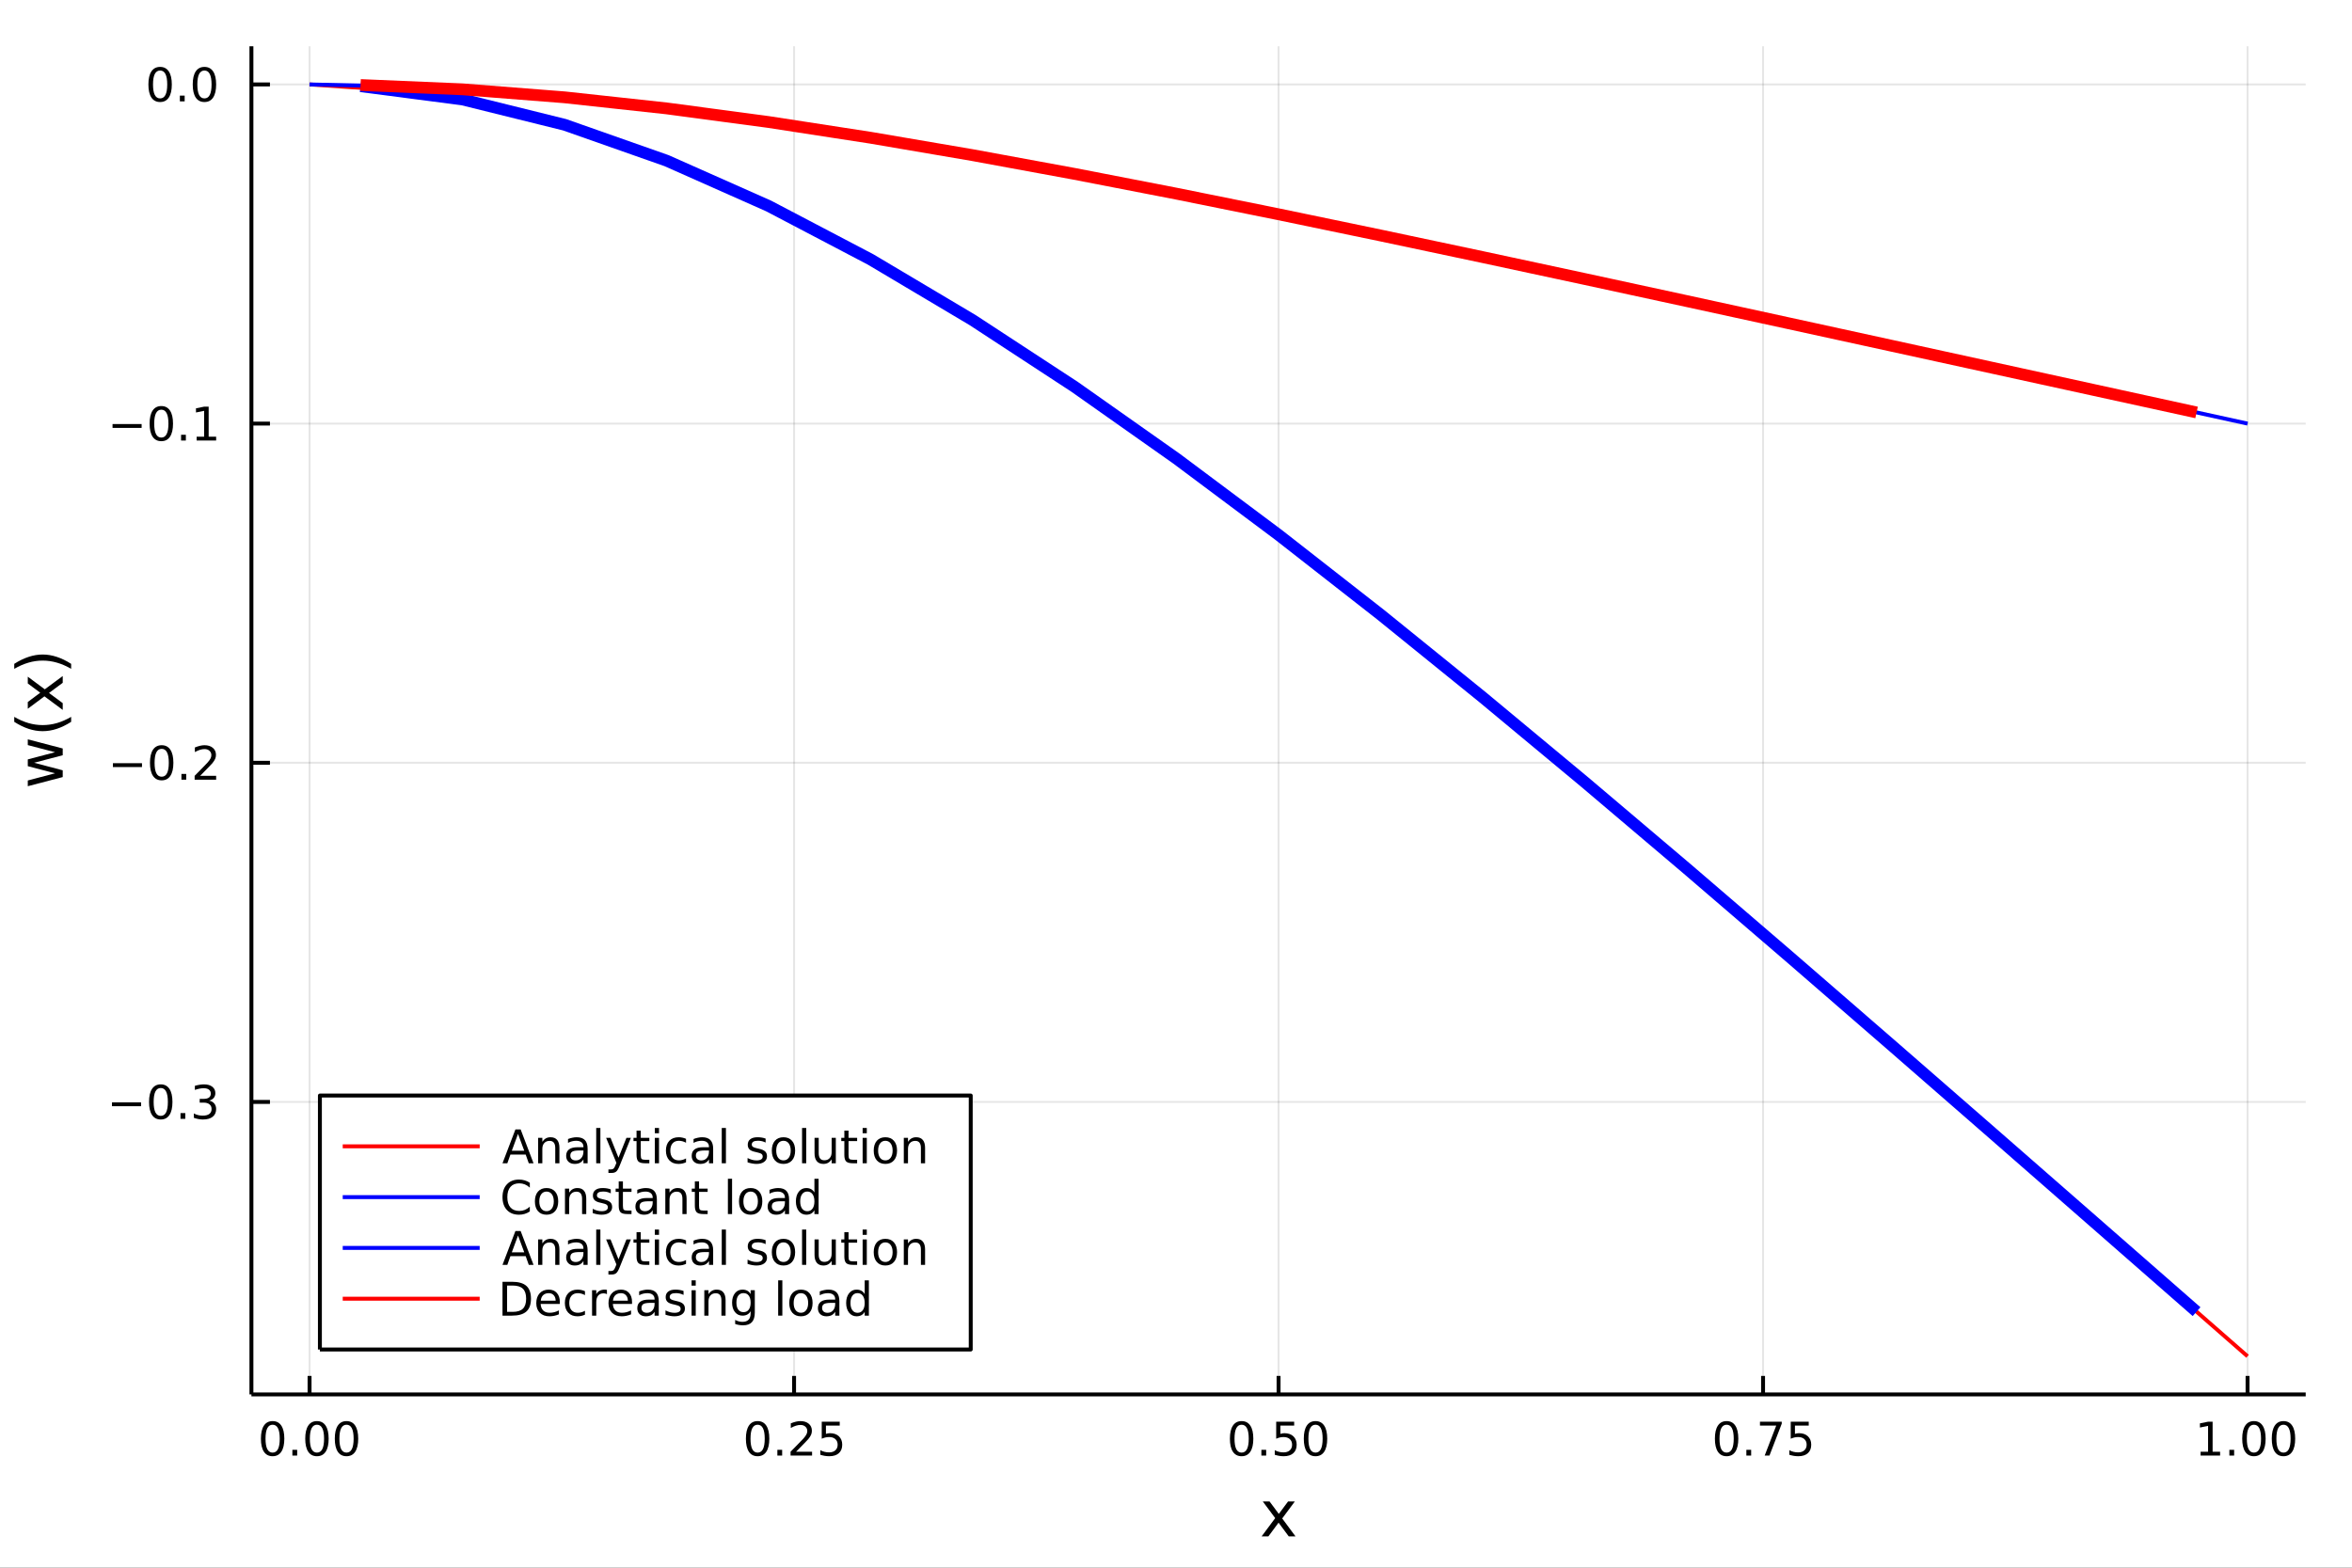 <?xml version="1.0" encoding="utf-8"?>
<svg xmlns="http://www.w3.org/2000/svg" xmlns:xlink="http://www.w3.org/1999/xlink" width="600" height="400" viewBox="0 0 2400 1600">
<rect x="0" y="0" width="2400" height="1600" fill="#333333" stroke="none"/>
<defs>
  <clipPath id="clip760">
    <rect x="0" y="0" width="2400" height="1600"/>
  </clipPath>
</defs>
<path clip-path="url(#clip760)" d="
M0 1600 L2400 1600 L2400 0 L0 0  Z
  " fill="#ffffff" fill-rule="evenodd" fill-opacity="1"/>
<defs>
  <clipPath id="clip761">
    <rect x="480" y="0" width="1681" height="1600"/>
  </clipPath>
</defs>
<path clip-path="url(#clip760)" d="
M256.556 1423.18 L2352.76 1423.18 L2352.76 47.244 L256.556 47.244  Z
  " fill="#ffffff" fill-rule="evenodd" fill-opacity="1"/>
<defs>
  <clipPath id="clip762">
    <rect x="256" y="47" width="2097" height="1377"/>
  </clipPath>
</defs>
<polyline clip-path="url(#clip762)" style="stroke:#000000; stroke-linecap:butt; stroke-linejoin:round; stroke-width:2; stroke-opacity:0.1; fill:none" points="
  315.882,1423.18 315.882,47.244 
  "/>
<polyline clip-path="url(#clip762)" style="stroke:#000000; stroke-linecap:butt; stroke-linejoin:round; stroke-width:2; stroke-opacity:0.1; fill:none" points="
  810.269,1423.18 810.269,47.244 
  "/>
<polyline clip-path="url(#clip762)" style="stroke:#000000; stroke-linecap:butt; stroke-linejoin:round; stroke-width:2; stroke-opacity:0.1; fill:none" points="
  1304.66,1423.18 1304.66,47.244 
  "/>
<polyline clip-path="url(#clip762)" style="stroke:#000000; stroke-linecap:butt; stroke-linejoin:round; stroke-width:2; stroke-opacity:0.1; fill:none" points="
  1799.04,1423.18 1799.04,47.244 
  "/>
<polyline clip-path="url(#clip762)" style="stroke:#000000; stroke-linecap:butt; stroke-linejoin:round; stroke-width:2; stroke-opacity:0.1; fill:none" points="
  2293.43,1423.18 2293.43,47.244 
  "/>
<polyline clip-path="url(#clip760)" style="stroke:#000000; stroke-linecap:butt; stroke-linejoin:round; stroke-width:4; stroke-opacity:1; fill:none" points="
  256.556,1423.18 2352.76,1423.18 
  "/>
<polyline clip-path="url(#clip760)" style="stroke:#000000; stroke-linecap:butt; stroke-linejoin:round; stroke-width:4; stroke-opacity:1; fill:none" points="
  315.882,1423.18 315.882,1404.28 
  "/>
<polyline clip-path="url(#clip760)" style="stroke:#000000; stroke-linecap:butt; stroke-linejoin:round; stroke-width:4; stroke-opacity:1; fill:none" points="
  810.269,1423.18 810.269,1404.28 
  "/>
<polyline clip-path="url(#clip760)" style="stroke:#000000; stroke-linecap:butt; stroke-linejoin:round; stroke-width:4; stroke-opacity:1; fill:none" points="
  1304.66,1423.18 1304.66,1404.28 
  "/>
<polyline clip-path="url(#clip760)" style="stroke:#000000; stroke-linecap:butt; stroke-linejoin:round; stroke-width:4; stroke-opacity:1; fill:none" points="
  1799.04,1423.18 1799.04,1404.28 
  "/>
<polyline clip-path="url(#clip760)" style="stroke:#000000; stroke-linecap:butt; stroke-linejoin:round; stroke-width:4; stroke-opacity:1; fill:none" points="
  2293.43,1423.18 2293.43,1404.28 
  "/>
<path clip-path="url(#clip760)" d="M278.186 1454.1 Q274.575 1454.1 272.746 1457.66 Q270.94 1461.2 270.94 1468.33 Q270.94 1475.44 272.746 1479.01 Q274.575 1482.55 278.186 1482.55 Q281.82 1482.55 283.626 1479.01 Q285.454 1475.44 285.454 1468.33 Q285.454 1461.2 283.626 1457.66 Q281.82 1454.1 278.186 1454.1 M278.186 1450.39 Q283.996 1450.39 287.051 1455 Q290.13 1459.58 290.13 1468.33 Q290.13 1477.06 287.051 1481.67 Q283.996 1486.25 278.186 1486.25 Q272.376 1486.25 269.297 1481.67 Q266.241 1477.06 266.241 1468.33 Q266.241 1459.58 269.297 1455 Q272.376 1450.39 278.186 1450.39 Z" fill="#000000" fill-rule="evenodd" fill-opacity="1" /><path clip-path="url(#clip760)" d="M298.348 1479.7 L303.232 1479.7 L303.232 1485.58 L298.348 1485.58 L298.348 1479.7 Z" fill="#000000" fill-rule="evenodd" fill-opacity="1" /><path clip-path="url(#clip760)" d="M323.417 1454.1 Q319.806 1454.1 317.977 1457.66 Q316.172 1461.2 316.172 1468.33 Q316.172 1475.44 317.977 1479.01 Q319.806 1482.55 323.417 1482.55 Q327.051 1482.55 328.857 1479.01 Q330.685 1475.44 330.685 1468.33 Q330.685 1461.2 328.857 1457.66 Q327.051 1454.1 323.417 1454.1 M323.417 1450.39 Q329.227 1450.39 332.283 1455 Q335.361 1459.58 335.361 1468.33 Q335.361 1477.06 332.283 1481.67 Q329.227 1486.25 323.417 1486.25 Q317.607 1486.25 314.528 1481.67 Q311.473 1477.06 311.473 1468.33 Q311.473 1459.58 314.528 1455 Q317.607 1450.39 323.417 1450.39 Z" fill="#000000" fill-rule="evenodd" fill-opacity="1" /><path clip-path="url(#clip760)" d="M353.579 1454.1 Q349.968 1454.1 348.139 1457.66 Q346.334 1461.2 346.334 1468.33 Q346.334 1475.44 348.139 1479.01 Q349.968 1482.55 353.579 1482.55 Q357.213 1482.55 359.019 1479.01 Q360.847 1475.44 360.847 1468.33 Q360.847 1461.2 359.019 1457.66 Q357.213 1454.1 353.579 1454.1 M353.579 1450.39 Q359.389 1450.39 362.445 1455 Q365.523 1459.58 365.523 1468.33 Q365.523 1477.06 362.445 1481.67 Q359.389 1486.25 353.579 1486.25 Q347.769 1486.25 344.69 1481.67 Q341.634 1477.06 341.634 1468.33 Q341.634 1459.58 344.69 1455 Q347.769 1450.39 353.579 1450.39 Z" fill="#000000" fill-rule="evenodd" fill-opacity="1" /><path clip-path="url(#clip760)" d="M773.07 1454.1 Q769.459 1454.1 767.63 1457.66 Q765.825 1461.2 765.825 1468.33 Q765.825 1475.44 767.63 1479.01 Q769.459 1482.55 773.07 1482.55 Q776.704 1482.55 778.51 1479.01 Q780.339 1475.44 780.339 1468.33 Q780.339 1461.2 778.51 1457.66 Q776.704 1454.1 773.07 1454.1 M773.07 1450.39 Q778.88 1450.39 781.936 1455 Q785.015 1459.58 785.015 1468.33 Q785.015 1477.06 781.936 1481.67 Q778.88 1486.25 773.07 1486.25 Q767.26 1486.25 764.181 1481.67 Q761.126 1477.06 761.126 1468.33 Q761.126 1459.58 764.181 1455 Q767.26 1450.39 773.07 1450.39 Z" fill="#000000" fill-rule="evenodd" fill-opacity="1" /><path clip-path="url(#clip760)" d="M793.232 1479.7 L798.116 1479.7 L798.116 1485.58 L793.232 1485.58 L793.232 1479.7 Z" fill="#000000" fill-rule="evenodd" fill-opacity="1" /><path clip-path="url(#clip760)" d="M812.329 1481.64 L828.649 1481.64 L828.649 1485.58 L806.704 1485.58 L806.704 1481.64 Q809.366 1478.89 813.95 1474.26 Q818.556 1469.61 819.737 1468.27 Q821.982 1465.74 822.862 1464.01 Q823.764 1462.25 823.764 1460.56 Q823.764 1457.8 821.82 1456.07 Q819.899 1454.33 816.797 1454.33 Q814.598 1454.33 812.144 1455.09 Q809.714 1455.86 806.936 1457.41 L806.936 1452.69 Q809.76 1451.55 812.214 1450.97 Q814.667 1450.39 816.704 1450.39 Q822.075 1450.39 825.269 1453.08 Q828.463 1455.77 828.463 1460.26 Q828.463 1462.39 827.653 1464.31 Q826.866 1466.2 824.76 1468.8 Q824.181 1469.47 821.079 1472.69 Q817.977 1475.88 812.329 1481.64 Z" fill="#000000" fill-rule="evenodd" fill-opacity="1" /><path clip-path="url(#clip760)" d="M838.51 1451.02 L856.866 1451.02 L856.866 1454.96 L842.792 1454.96 L842.792 1463.43 Q843.811 1463.08 844.829 1462.92 Q845.848 1462.73 846.866 1462.73 Q852.653 1462.73 856.033 1465.9 Q859.412 1469.08 859.412 1474.49 Q859.412 1480.07 855.94 1483.17 Q852.468 1486.25 846.149 1486.25 Q843.973 1486.25 841.704 1485.88 Q839.459 1485.51 837.051 1484.77 L837.051 1480.07 Q839.135 1481.2 841.357 1481.76 Q843.579 1482.32 846.056 1482.32 Q850.061 1482.32 852.399 1480.21 Q854.736 1478.1 854.736 1474.49 Q854.736 1470.88 852.399 1468.77 Q850.061 1466.67 846.056 1466.67 Q844.181 1466.67 842.306 1467.08 Q840.454 1467.5 838.51 1468.38 L838.51 1451.02 Z" fill="#000000" fill-rule="evenodd" fill-opacity="1" /><path clip-path="url(#clip760)" d="M1266.96 1454.1 Q1263.35 1454.1 1261.52 1457.66 Q1259.71 1461.2 1259.71 1468.33 Q1259.71 1475.44 1261.52 1479.01 Q1263.35 1482.55 1266.96 1482.55 Q1270.59 1482.55 1272.4 1479.01 Q1274.23 1475.44 1274.23 1468.33 Q1274.23 1461.2 1272.4 1457.66 Q1270.59 1454.1 1266.96 1454.1 M1266.96 1450.39 Q1272.77 1450.39 1275.83 1455 Q1278.9 1459.58 1278.9 1468.33 Q1278.9 1477.06 1275.83 1481.67 Q1272.77 1486.25 1266.96 1486.25 Q1261.15 1486.25 1258.07 1481.67 Q1255.01 1477.06 1255.01 1468.33 Q1255.01 1459.58 1258.07 1455 Q1261.15 1450.39 1266.96 1450.39 Z" fill="#000000" fill-rule="evenodd" fill-opacity="1" /><path clip-path="url(#clip760)" d="M1287.12 1479.7 L1292.01 1479.7 L1292.01 1485.58 L1287.12 1485.58 L1287.12 1479.7 Z" fill="#000000" fill-rule="evenodd" fill-opacity="1" /><path clip-path="url(#clip760)" d="M1302.24 1451.02 L1320.59 1451.02 L1320.59 1454.96 L1306.52 1454.96 L1306.52 1463.43 Q1307.54 1463.08 1308.56 1462.92 Q1309.57 1462.73 1310.59 1462.73 Q1316.38 1462.73 1319.76 1465.9 Q1323.14 1469.08 1323.14 1474.49 Q1323.14 1480.07 1319.67 1483.17 Q1316.2 1486.25 1309.88 1486.25 Q1307.7 1486.25 1305.43 1485.88 Q1303.19 1485.51 1300.78 1484.77 L1300.78 1480.07 Q1302.86 1481.2 1305.08 1481.76 Q1307.31 1482.32 1309.78 1482.32 Q1313.79 1482.32 1316.13 1480.21 Q1318.46 1478.1 1318.46 1474.49 Q1318.46 1470.88 1316.13 1468.77 Q1313.79 1466.67 1309.78 1466.67 Q1307.91 1466.67 1306.03 1467.08 Q1304.18 1467.5 1302.24 1468.38 L1302.24 1451.02 Z" fill="#000000" fill-rule="evenodd" fill-opacity="1" /><path clip-path="url(#clip760)" d="M1342.35 1454.1 Q1338.74 1454.1 1336.91 1457.66 Q1335.11 1461.2 1335.11 1468.33 Q1335.11 1475.44 1336.91 1479.01 Q1338.74 1482.55 1342.35 1482.55 Q1345.99 1482.55 1347.79 1479.01 Q1349.62 1475.44 1349.62 1468.33 Q1349.62 1461.2 1347.79 1457.66 Q1345.99 1454.1 1342.35 1454.1 M1342.35 1450.39 Q1348.16 1450.39 1351.22 1455 Q1354.3 1459.58 1354.3 1468.33 Q1354.3 1477.06 1351.22 1481.67 Q1348.16 1486.25 1342.35 1486.25 Q1336.54 1486.25 1333.46 1481.67 Q1330.41 1477.06 1330.41 1468.33 Q1330.41 1459.58 1333.46 1455 Q1336.54 1450.39 1342.35 1450.39 Z" fill="#000000" fill-rule="evenodd" fill-opacity="1" /><path clip-path="url(#clip760)" d="M1761.84 1454.1 Q1758.23 1454.1 1756.4 1457.66 Q1754.6 1461.2 1754.6 1468.33 Q1754.6 1475.44 1756.4 1479.01 Q1758.23 1482.55 1761.84 1482.55 Q1765.48 1482.55 1767.28 1479.01 Q1769.11 1475.44 1769.11 1468.33 Q1769.11 1461.2 1767.28 1457.66 Q1765.48 1454.1 1761.84 1454.1 M1761.84 1450.39 Q1767.65 1450.39 1770.71 1455 Q1773.79 1459.58 1773.79 1468.33 Q1773.79 1477.06 1770.71 1481.67 Q1767.65 1486.25 1761.84 1486.25 Q1756.03 1486.25 1752.95 1481.67 Q1749.9 1477.06 1749.9 1468.33 Q1749.9 1459.58 1752.95 1455 Q1756.03 1450.39 1761.84 1450.39 Z" fill="#000000" fill-rule="evenodd" fill-opacity="1" /><path clip-path="url(#clip760)" d="M1782.01 1479.7 L1786.89 1479.7 L1786.89 1485.58 L1782.01 1485.58 L1782.01 1479.7 Z" fill="#000000" fill-rule="evenodd" fill-opacity="1" /><path clip-path="url(#clip760)" d="M1795.89 1451.02 L1818.12 1451.02 L1818.12 1453.01 L1805.57 1485.58 L1800.69 1485.58 L1812.49 1454.96 L1795.89 1454.96 L1795.89 1451.02 Z" fill="#000000" fill-rule="evenodd" fill-opacity="1" /><path clip-path="url(#clip760)" d="M1827.28 1451.02 L1845.64 1451.02 L1845.64 1454.96 L1831.57 1454.96 L1831.57 1463.43 Q1832.58 1463.08 1833.6 1462.92 Q1834.62 1462.73 1835.64 1462.73 Q1841.43 1462.73 1844.81 1465.9 Q1848.19 1469.08 1848.19 1474.49 Q1848.19 1480.07 1844.71 1483.17 Q1841.24 1486.25 1834.92 1486.25 Q1832.75 1486.25 1830.48 1485.88 Q1828.23 1485.51 1825.82 1484.77 L1825.82 1480.07 Q1827.91 1481.2 1830.13 1481.76 Q1832.35 1482.32 1834.83 1482.32 Q1838.83 1482.32 1841.17 1480.21 Q1843.51 1478.1 1843.51 1474.49 Q1843.51 1470.88 1841.17 1468.77 Q1838.83 1466.67 1834.83 1466.67 Q1832.95 1466.67 1831.08 1467.08 Q1829.23 1467.5 1827.28 1468.38 L1827.28 1451.02 Z" fill="#000000" fill-rule="evenodd" fill-opacity="1" /><path clip-path="url(#clip760)" d="M2245.5 1481.64 L2253.14 1481.64 L2253.14 1455.28 L2244.83 1456.95 L2244.83 1452.69 L2253.09 1451.02 L2257.77 1451.02 L2257.77 1481.64 L2265.41 1481.64 L2265.41 1485.58 L2245.5 1485.58 L2245.5 1481.64 Z" fill="#000000" fill-rule="evenodd" fill-opacity="1" /><path clip-path="url(#clip760)" d="M2274.85 1479.7 L2279.74 1479.7 L2279.74 1485.58 L2274.85 1485.58 L2274.85 1479.7 Z" fill="#000000" fill-rule="evenodd" fill-opacity="1" /><path clip-path="url(#clip760)" d="M2299.92 1454.1 Q2296.31 1454.1 2294.48 1457.66 Q2292.68 1461.2 2292.68 1468.33 Q2292.68 1475.44 2294.48 1479.01 Q2296.31 1482.55 2299.92 1482.55 Q2303.56 1482.55 2305.36 1479.01 Q2307.19 1475.44 2307.19 1468.33 Q2307.19 1461.2 2305.36 1457.66 Q2303.56 1454.1 2299.92 1454.1 M2299.92 1450.39 Q2305.73 1450.39 2308.79 1455 Q2311.87 1459.58 2311.87 1468.33 Q2311.87 1477.06 2308.79 1481.67 Q2305.73 1486.25 2299.92 1486.25 Q2294.11 1486.25 2291.03 1481.67 Q2287.98 1477.06 2287.98 1468.33 Q2287.98 1459.58 2291.03 1455 Q2294.11 1450.39 2299.92 1450.39 Z" fill="#000000" fill-rule="evenodd" fill-opacity="1" /><path clip-path="url(#clip760)" d="M2330.08 1454.1 Q2326.47 1454.1 2324.64 1457.66 Q2322.84 1461.2 2322.84 1468.33 Q2322.84 1475.44 2324.64 1479.01 Q2326.47 1482.55 2330.08 1482.55 Q2333.72 1482.55 2335.52 1479.01 Q2337.35 1475.44 2337.35 1468.33 Q2337.35 1461.2 2335.52 1457.66 Q2333.72 1454.1 2330.08 1454.1 M2330.08 1450.39 Q2335.89 1450.39 2338.95 1455 Q2342.03 1459.58 2342.03 1468.33 Q2342.03 1477.06 2338.95 1481.67 Q2335.89 1486.25 2330.08 1486.25 Q2324.27 1486.25 2321.2 1481.67 Q2318.14 1477.06 2318.14 1468.33 Q2318.14 1459.58 2321.2 1455 Q2324.27 1450.39 2330.08 1450.39 Z" fill="#000000" fill-rule="evenodd" fill-opacity="1" /><path clip-path="url(#clip760)" d="M1321.27 1532.4 L1308.38 1549.74 L1321.94 1568.04 L1315.03 1568.04 L1304.66 1554.04 L1294.28 1568.04 L1287.37 1568.04 L1301.22 1549.39 L1288.55 1532.4 L1295.46 1532.4 L1304.91 1545.1 L1314.36 1532.4 L1321.27 1532.4 Z" fill="#000000" fill-rule="evenodd" fill-opacity="1" /><polyline clip-path="url(#clip762)" style="stroke:#000000; stroke-linecap:butt; stroke-linejoin:round; stroke-width:2; stroke-opacity:0.1; fill:none" points="
  256.556,1124.63 2352.76,1124.63 
  "/>
<polyline clip-path="url(#clip762)" style="stroke:#000000; stroke-linecap:butt; stroke-linejoin:round; stroke-width:2; stroke-opacity:0.1; fill:none" points="
  256.556,778.48 2352.76,778.48 
  "/>
<polyline clip-path="url(#clip762)" style="stroke:#000000; stroke-linecap:butt; stroke-linejoin:round; stroke-width:2; stroke-opacity:0.1; fill:none" points="
  256.556,432.333 2352.76,432.333 
  "/>
<polyline clip-path="url(#clip762)" style="stroke:#000000; stroke-linecap:butt; stroke-linejoin:round; stroke-width:2; stroke-opacity:0.1; fill:none" points="
  256.556,86.186 2352.76,86.186 
  "/>
<polyline clip-path="url(#clip760)" style="stroke:#000000; stroke-linecap:butt; stroke-linejoin:round; stroke-width:4; stroke-opacity:1; fill:none" points="
  256.556,1423.18 256.556,47.244 
  "/>
<polyline clip-path="url(#clip760)" style="stroke:#000000; stroke-linecap:butt; stroke-linejoin:round; stroke-width:4; stroke-opacity:1; fill:none" points="
  256.556,1124.63 275.454,1124.63 
  "/>
<polyline clip-path="url(#clip760)" style="stroke:#000000; stroke-linecap:butt; stroke-linejoin:round; stroke-width:4; stroke-opacity:1; fill:none" points="
  256.556,778.48 275.454,778.48 
  "/>
<polyline clip-path="url(#clip760)" style="stroke:#000000; stroke-linecap:butt; stroke-linejoin:round; stroke-width:4; stroke-opacity:1; fill:none" points="
  256.556,432.333 275.454,432.333 
  "/>
<polyline clip-path="url(#clip760)" style="stroke:#000000; stroke-linecap:butt; stroke-linejoin:round; stroke-width:4; stroke-opacity:1; fill:none" points="
  256.556,86.186 275.454,86.186 
  "/>
<path clip-path="url(#clip760)" d="M114.26 1125.08 L143.936 1125.08 L143.936 1129.01 L114.26 1129.01 L114.26 1125.08 Z" fill="#000000" fill-rule="evenodd" fill-opacity="1" /><path clip-path="url(#clip760)" d="M164.028 1110.43 Q160.417 1110.43 158.589 1113.99 Q156.783 1117.53 156.783 1124.66 Q156.783 1131.77 158.589 1135.33 Q160.417 1138.88 164.028 1138.88 Q167.663 1138.88 169.468 1135.33 Q171.297 1131.77 171.297 1124.66 Q171.297 1117.53 169.468 1113.99 Q167.663 1110.43 164.028 1110.43 M164.028 1106.72 Q169.839 1106.72 172.894 1111.33 Q175.973 1115.91 175.973 1124.66 Q175.973 1133.39 172.894 1138 Q169.839 1142.58 164.028 1142.58 Q158.218 1142.58 155.14 1138 Q152.084 1133.39 152.084 1124.66 Q152.084 1115.91 155.14 1111.33 Q158.218 1106.72 164.028 1106.72 Z" fill="#000000" fill-rule="evenodd" fill-opacity="1" /><path clip-path="url(#clip760)" d="M184.19 1136.03 L189.075 1136.03 L189.075 1141.91 L184.19 1141.91 L184.19 1136.03 Z" fill="#000000" fill-rule="evenodd" fill-opacity="1" /><path clip-path="url(#clip760)" d="M213.426 1123.27 Q216.783 1123.99 218.658 1126.26 Q220.556 1128.53 220.556 1131.86 Q220.556 1136.98 217.037 1139.78 Q213.519 1142.58 207.037 1142.58 Q204.862 1142.58 202.547 1142.14 Q200.255 1141.72 197.801 1140.87 L197.801 1136.35 Q199.746 1137.49 202.061 1138.07 Q204.375 1138.64 206.899 1138.64 Q211.297 1138.64 213.588 1136.91 Q215.903 1135.17 215.903 1131.86 Q215.903 1128.81 213.75 1127.09 Q211.621 1125.36 207.801 1125.36 L203.774 1125.36 L203.774 1121.51 L207.987 1121.51 Q211.436 1121.51 213.264 1120.15 Q215.093 1118.76 215.093 1116.17 Q215.093 1113.51 213.195 1112.09 Q211.32 1110.66 207.801 1110.66 Q205.88 1110.66 203.681 1111.07 Q201.482 1111.49 198.843 1112.37 L198.843 1108.2 Q201.505 1107.46 203.82 1107.09 Q206.158 1106.72 208.218 1106.72 Q213.542 1106.72 216.644 1109.15 Q219.746 1111.56 219.746 1115.68 Q219.746 1118.55 218.102 1120.54 Q216.459 1122.51 213.426 1123.27 Z" fill="#000000" fill-rule="evenodd" fill-opacity="1" /><path clip-path="url(#clip760)" d="M115.209 778.932 L144.885 778.932 L144.885 782.867 L115.209 782.867 L115.209 778.932 Z" fill="#000000" fill-rule="evenodd" fill-opacity="1" /><path clip-path="url(#clip760)" d="M164.977 764.279 Q161.366 764.279 159.538 767.844 Q157.732 771.386 157.732 778.515 Q157.732 785.622 159.538 789.186 Q161.366 792.728 164.977 792.728 Q168.612 792.728 170.417 789.186 Q172.246 785.622 172.246 778.515 Q172.246 771.386 170.417 767.844 Q168.612 764.279 164.977 764.279 M164.977 760.575 Q170.788 760.575 173.843 765.182 Q176.922 769.765 176.922 778.515 Q176.922 787.242 173.843 791.848 Q170.788 796.432 164.977 796.432 Q159.167 796.432 156.089 791.848 Q153.033 787.242 153.033 778.515 Q153.033 769.765 156.089 765.182 Q159.167 760.575 164.977 760.575 Z" fill="#000000" fill-rule="evenodd" fill-opacity="1" /><path clip-path="url(#clip760)" d="M185.139 789.881 L190.024 789.881 L190.024 795.76 L185.139 795.76 L185.139 789.881 Z" fill="#000000" fill-rule="evenodd" fill-opacity="1" /><path clip-path="url(#clip760)" d="M204.237 791.825 L220.556 791.825 L220.556 795.76 L198.612 795.76 L198.612 791.825 Q201.274 789.071 205.857 784.441 Q210.463 779.788 211.644 778.446 Q213.889 775.923 214.769 774.186 Q215.672 772.427 215.672 770.737 Q215.672 767.983 213.727 766.247 Q211.806 764.511 208.704 764.511 Q206.505 764.511 204.051 765.274 Q201.621 766.038 198.843 767.589 L198.843 762.867 Q201.667 761.733 204.121 761.154 Q206.574 760.575 208.612 760.575 Q213.982 760.575 217.176 763.261 Q220.371 765.946 220.371 770.436 Q220.371 772.566 219.561 774.487 Q218.773 776.385 216.667 778.978 Q216.088 779.649 212.986 782.867 Q209.885 786.061 204.237 791.825 Z" fill="#000000" fill-rule="evenodd" fill-opacity="1" /><path clip-path="url(#clip760)" d="M114.839 432.784 L144.515 432.784 L144.515 436.72 L114.839 436.72 L114.839 432.784 Z" fill="#000000" fill-rule="evenodd" fill-opacity="1" /><path clip-path="url(#clip760)" d="M164.607 418.132 Q160.996 418.132 159.167 421.697 Q157.362 425.238 157.362 432.368 Q157.362 439.474 159.167 443.039 Q160.996 446.581 164.607 446.581 Q168.241 446.581 170.047 443.039 Q171.876 439.474 171.876 432.368 Q171.876 425.238 170.047 421.697 Q168.241 418.132 164.607 418.132 M164.607 414.428 Q170.417 414.428 173.473 419.034 Q176.551 423.618 176.551 432.368 Q176.551 441.095 173.473 445.701 Q170.417 450.284 164.607 450.284 Q158.797 450.284 155.718 445.701 Q152.663 441.095 152.663 432.368 Q152.663 423.618 155.718 419.034 Q158.797 414.428 164.607 414.428 Z" fill="#000000" fill-rule="evenodd" fill-opacity="1" /><path clip-path="url(#clip760)" d="M184.769 443.733 L189.653 443.733 L189.653 449.613 L184.769 449.613 L184.769 443.733 Z" fill="#000000" fill-rule="evenodd" fill-opacity="1" /><path clip-path="url(#clip760)" d="M200.649 445.678 L208.287 445.678 L208.287 419.312 L199.977 420.979 L199.977 416.72 L208.241 415.053 L212.917 415.053 L212.917 445.678 L220.556 445.678 L220.556 449.613 L200.649 449.613 L200.649 445.678 Z" fill="#000000" fill-rule="evenodd" fill-opacity="1" /><path clip-path="url(#clip760)" d="M163.38 71.984 Q159.769 71.984 157.94 75.549 Q156.135 79.091 156.135 86.22 Q156.135 93.327 157.94 96.892 Q159.769 100.433 163.38 100.433 Q167.015 100.433 168.82 96.892 Q170.649 93.327 170.649 86.22 Q170.649 79.091 168.82 75.549 Q167.015 71.984 163.38 71.984 M163.38 68.281 Q169.19 68.281 172.246 72.887 Q175.325 77.47 175.325 86.22 Q175.325 94.947 172.246 99.554 Q169.19 104.137 163.38 104.137 Q157.57 104.137 154.491 99.554 Q151.436 94.947 151.436 86.22 Q151.436 77.47 154.491 72.887 Q157.57 68.281 163.38 68.281 Z" fill="#000000" fill-rule="evenodd" fill-opacity="1" /><path clip-path="url(#clip760)" d="M183.542 97.586 L188.426 97.586 L188.426 103.466 L183.542 103.466 L183.542 97.586 Z" fill="#000000" fill-rule="evenodd" fill-opacity="1" /><path clip-path="url(#clip760)" d="M208.612 71.984 Q205 71.984 203.172 75.549 Q201.366 79.091 201.366 86.22 Q201.366 93.327 203.172 96.892 Q205 100.433 208.612 100.433 Q212.246 100.433 214.051 96.892 Q215.88 93.327 215.88 86.22 Q215.88 79.091 214.051 75.549 Q212.246 71.984 208.612 71.984 M208.612 68.281 Q214.422 68.281 217.477 72.887 Q220.556 77.47 220.556 86.22 Q220.556 94.947 217.477 99.554 Q214.422 104.137 208.612 104.137 Q202.801 104.137 199.723 99.554 Q196.667 94.947 196.667 86.22 Q196.667 77.47 199.723 72.887 Q202.801 68.281 208.612 68.281 Z" fill="#000000" fill-rule="evenodd" fill-opacity="1" /><path clip-path="url(#clip760)" d="M28.356 802.418 L28.356 796.561 L56.174 789.241 L28.356 781.952 L28.356 775.045 L56.174 767.725 L28.356 760.436 L28.356 754.58 L64.004 763.905 L64.004 770.812 L34.786 778.483 L64.004 786.185 L64.004 793.092 L28.356 802.418 Z" fill="#000000" fill-rule="evenodd" fill-opacity="1" /><path clip-path="url(#clip760)" d="M14.543 731.631 Q21.863 735.896 29.025 737.965 Q36.186 740.034 43.538 740.034 Q50.891 740.034 58.116 737.965 Q65.309 735.864 72.598 731.631 L72.598 736.724 Q65.118 741.498 57.893 743.885 Q50.668 746.241 43.538 746.241 Q36.441 746.241 29.247 743.885 Q22.054 741.53 14.543 736.724 L14.543 731.631 Z" fill="#000000" fill-rule="evenodd" fill-opacity="1" /><path clip-path="url(#clip760)" d="M28.356 690.636 L45.703 703.527 L64.004 689.968 L64.004 696.875 L50 707.251 L64.004 717.627 L64.004 724.533 L45.353 710.688 L28.356 723.356 L28.356 716.449 L41.056 706.996 L28.356 697.543 L28.356 690.636 Z" fill="#000000" fill-rule="evenodd" fill-opacity="1" /><path clip-path="url(#clip760)" d="M14.543 682.615 L14.543 677.523 Q22.054 672.748 29.247 670.393 Q36.441 668.006 43.538 668.006 Q50.668 668.006 57.893 670.393 Q65.118 672.748 72.598 677.523 L72.598 682.615 Q65.309 678.382 58.116 676.313 Q50.891 674.213 43.538 674.213 Q36.186 674.213 29.025 676.313 Q21.863 678.382 14.543 682.615 Z" fill="#000000" fill-rule="evenodd" fill-opacity="1" /><polyline clip-path="url(#clip762)" style="stroke:#ff0000; stroke-linecap:butt; stroke-linejoin:round; stroke-width:4; stroke-opacity:1; fill:none" points="
  315.882,86.186 419.964,93.128 524.045,112.986 628.127,144.365 732.208,185.949 836.289,236.505 940.371,294.877 1044.45,359.988 1148.53,430.843 1252.62,506.526 
  1356.7,586.199 1460.78,669.106 1564.86,754.57 1668.94,841.993 1773.02,930.856 1877.1,1020.72 1981.19,1111.23 2085.27,1202.11 2189.35,1293.15 2293.43,1384.24 
  
  "/>
<polyline clip-path="url(#clip762)" style="stroke:#0000ff; stroke-linecap:butt; stroke-linejoin:round; stroke-width:12; stroke-opacity:1; fill:none" points="
  367.923,87.952 472.004,101.531 576.086,127.319 680.167,163.96 784.249,210.18 888.33,264.783 992.412,326.654 1096.49,394.756 1200.57,468.135 1304.66,545.912 
  1408.74,627.292 1512.82,711.558 1616.9,798.071 1720.98,886.273 1825.06,975.688 1929.14,1065.92 2033.23,1156.64 2137.31,1247.62 2241.39,1338.69 
  "/>
<polyline clip-path="url(#clip762)" style="stroke:#0000ff; stroke-linecap:butt; stroke-linejoin:round; stroke-width:4; stroke-opacity:1; fill:none" points="
  315.882,86.186 419.964,88.46 524.045,94.817 628.127,104.614 732.208,117.28 836.289,132.309 940.371,149.262 1044.45,167.755 1148.53,187.46 1252.62,208.099 
  1356.7,229.441 1460.78,251.295 1564.86,273.51 1668.94,295.968 1773.02,318.578 1877.1,341.277 1981.19,364.023 2085.27,386.788 2189.35,409.56 2293.43,432.333 
  
  "/>
<polyline clip-path="url(#clip762)" style="stroke:#ff0000; stroke-linecap:butt; stroke-linejoin:round; stroke-width:12; stroke-opacity:1; fill:none" points="
  367.923,86.769 472.004,91.17 576.086,99.323 680.167,110.621 784.249,124.528 888.33,140.571 992.412,158.338 1096.49,177.475 1200.57,197.678 1304.66,218.695 
  1408.74,240.314 1512.82,262.366 1616.9,284.715 1720.98,307.258 1825.06,329.92 1929.14,352.646 2033.23,375.404 2137.31,398.174 2241.39,420.947 
  "/>
<path clip-path="url(#clip760)" d="
M326.429 1377.32 L990.542 1377.32 L990.542 1118.12 L326.429 1118.12  Z
  " fill="#ffffff" fill-rule="evenodd" fill-opacity="1"/>
<polyline clip-path="url(#clip760)" style="stroke:#000000; stroke-linecap:butt; stroke-linejoin:round; stroke-width:4; stroke-opacity:1; fill:none" points="
  326.429,1377.32 990.542,1377.32 990.542,1118.12 326.429,1118.12 326.429,1377.32 
  "/>
<polyline clip-path="url(#clip760)" style="stroke:#ff0000; stroke-linecap:butt; stroke-linejoin:round; stroke-width:4; stroke-opacity:1; fill:none" points="
  349.72,1169.96 489.467,1169.96 
  "/>
<path clip-path="url(#clip760)" d="M528.591 1157.28 L522.249 1174.48 L534.957 1174.48 L528.591 1157.28 M525.952 1152.68 L531.253 1152.68 L544.425 1187.24 L539.564 1187.24 L536.415 1178.37 L520.837 1178.37 L517.689 1187.24 L512.758 1187.24 L525.952 1152.68 Z" fill="#000000" fill-rule="evenodd" fill-opacity="1" /><path clip-path="url(#clip760)" d="M570.837 1171.59 L570.837 1187.24 L566.577 1187.24 L566.577 1171.73 Q566.577 1168.05 565.142 1166.22 Q563.707 1164.39 560.837 1164.39 Q557.387 1164.39 555.397 1166.59 Q553.406 1168.79 553.406 1172.58 L553.406 1187.24 L549.124 1187.24 L549.124 1161.31 L553.406 1161.31 L553.406 1165.34 Q554.934 1163 556.994 1161.84 Q559.077 1160.68 561.786 1160.68 Q566.253 1160.68 568.545 1163.46 Q570.837 1166.22 570.837 1171.59 Z" fill="#000000" fill-rule="evenodd" fill-opacity="1" /><path clip-path="url(#clip760)" d="M591.114 1174.2 Q585.952 1174.2 583.961 1175.38 Q581.971 1176.56 581.971 1179.41 Q581.971 1181.68 583.452 1183.02 Q584.957 1184.34 587.526 1184.34 Q591.068 1184.34 593.197 1181.84 Q595.35 1179.32 595.35 1175.15 L595.35 1174.2 L591.114 1174.2 M599.609 1172.44 L599.609 1187.24 L595.35 1187.24 L595.35 1183.3 Q593.892 1185.66 591.716 1186.8 Q589.54 1187.91 586.392 1187.91 Q582.411 1187.91 580.049 1185.68 Q577.711 1183.44 577.711 1179.69 Q577.711 1175.31 580.628 1173.09 Q583.568 1170.87 589.378 1170.87 L595.35 1170.87 L595.35 1170.45 Q595.35 1167.51 593.406 1165.92 Q591.485 1164.3 587.989 1164.3 Q585.767 1164.3 583.661 1164.83 Q581.554 1165.36 579.61 1166.43 L579.61 1162.49 Q581.948 1161.59 584.147 1161.15 Q586.346 1160.68 588.429 1160.68 Q594.054 1160.68 596.832 1163.6 Q599.609 1166.52 599.609 1172.44 Z" fill="#000000" fill-rule="evenodd" fill-opacity="1" /><path clip-path="url(#clip760)" d="M608.383 1151.22 L612.642 1151.22 L612.642 1187.24 L608.383 1187.24 L608.383 1151.22 Z" fill="#000000" fill-rule="evenodd" fill-opacity="1" /><path clip-path="url(#clip760)" d="M632.341 1189.64 Q630.535 1194.27 628.822 1195.68 Q627.109 1197.1 624.239 1197.1 L620.836 1197.1 L620.836 1193.53 L623.336 1193.53 Q625.095 1193.53 626.068 1192.7 Q627.04 1191.86 628.22 1188.76 L628.984 1186.82 L618.498 1161.31 L623.012 1161.31 L631.114 1181.59 L639.216 1161.31 L643.73 1161.31 L632.341 1189.64 Z" fill="#000000" fill-rule="evenodd" fill-opacity="1" /><path clip-path="url(#clip760)" d="M653.822 1153.95 L653.822 1161.31 L662.595 1161.31 L662.595 1164.62 L653.822 1164.62 L653.822 1178.69 Q653.822 1181.86 654.679 1182.77 Q655.558 1183.67 658.22 1183.67 L662.595 1183.67 L662.595 1187.24 L658.22 1187.24 Q653.29 1187.24 651.415 1185.41 Q649.54 1183.55 649.54 1178.69 L649.54 1164.62 L646.415 1164.62 L646.415 1161.31 L649.54 1161.31 L649.54 1153.95 L653.822 1153.95 Z" fill="#000000" fill-rule="evenodd" fill-opacity="1" /><path clip-path="url(#clip760)" d="M668.197 1161.31 L672.456 1161.31 L672.456 1187.24 L668.197 1187.24 L668.197 1161.31 M668.197 1151.22 L672.456 1151.22 L672.456 1156.61 L668.197 1156.61 L668.197 1151.22 Z" fill="#000000" fill-rule="evenodd" fill-opacity="1" /><path clip-path="url(#clip760)" d="M700.026 1162.3 L700.026 1166.29 Q698.22 1165.29 696.391 1164.8 Q694.586 1164.3 692.734 1164.3 Q688.591 1164.3 686.299 1166.93 Q684.007 1169.55 684.007 1174.3 Q684.007 1179.04 686.299 1181.68 Q688.591 1184.3 692.734 1184.3 Q694.586 1184.3 696.391 1183.81 Q698.22 1183.3 700.026 1182.3 L700.026 1186.24 Q698.243 1187.07 696.322 1187.49 Q694.424 1187.91 692.271 1187.91 Q686.415 1187.91 682.966 1184.23 Q679.516 1180.55 679.516 1174.3 Q679.516 1167.95 682.989 1164.32 Q686.484 1160.68 692.549 1160.68 Q694.516 1160.68 696.391 1161.1 Q698.266 1161.49 700.026 1162.3 Z" fill="#000000" fill-rule="evenodd" fill-opacity="1" /><path clip-path="url(#clip760)" d="M719.215 1174.2 Q714.053 1174.2 712.063 1175.38 Q710.072 1176.56 710.072 1179.41 Q710.072 1181.68 711.553 1183.02 Q713.058 1184.34 715.627 1184.34 Q719.169 1184.34 721.299 1181.84 Q723.451 1179.32 723.451 1175.15 L723.451 1174.2 L719.215 1174.2 M727.711 1172.44 L727.711 1187.24 L723.451 1187.24 L723.451 1183.3 Q721.993 1185.66 719.817 1186.8 Q717.641 1187.91 714.493 1187.91 Q710.512 1187.91 708.151 1185.68 Q705.813 1183.44 705.813 1179.69 Q705.813 1175.31 708.729 1173.09 Q711.669 1170.87 717.479 1170.87 L723.451 1170.87 L723.451 1170.45 Q723.451 1167.51 721.507 1165.92 Q719.586 1164.3 716.09 1164.3 Q713.868 1164.3 711.762 1164.83 Q709.655 1165.36 707.711 1166.43 L707.711 1162.49 Q710.049 1161.59 712.248 1161.15 Q714.447 1160.68 716.53 1160.68 Q722.155 1160.68 724.933 1163.6 Q727.711 1166.52 727.711 1172.44 Z" fill="#000000" fill-rule="evenodd" fill-opacity="1" /><path clip-path="url(#clip760)" d="M736.484 1151.22 L740.743 1151.22 L740.743 1187.24 L736.484 1187.24 L736.484 1151.22 Z" fill="#000000" fill-rule="evenodd" fill-opacity="1" /><path clip-path="url(#clip760)" d="M781.252 1162.07 L781.252 1166.1 Q779.446 1165.18 777.502 1164.71 Q775.558 1164.25 773.474 1164.25 Q770.303 1164.25 768.706 1165.22 Q767.132 1166.19 767.132 1168.14 Q767.132 1169.62 768.266 1170.48 Q769.4 1171.31 772.826 1172.07 L774.284 1172.4 Q778.821 1173.37 780.72 1175.15 Q782.641 1176.91 782.641 1180.08 Q782.641 1183.69 779.771 1185.8 Q776.923 1187.91 771.923 1187.91 Q769.84 1187.91 767.572 1187.49 Q765.326 1187.1 762.826 1186.29 L762.826 1181.89 Q765.187 1183.11 767.479 1183.74 Q769.771 1184.34 772.016 1184.34 Q775.025 1184.34 776.646 1183.32 Q778.266 1182.28 778.266 1180.41 Q778.266 1178.67 777.085 1177.74 Q775.928 1176.82 771.97 1175.96 L770.488 1175.62 Q766.53 1174.78 764.771 1173.07 Q763.011 1171.33 763.011 1168.32 Q763.011 1164.67 765.604 1162.68 Q768.197 1160.68 772.965 1160.68 Q775.326 1160.68 777.409 1161.03 Q779.493 1161.38 781.252 1162.07 Z" fill="#000000" fill-rule="evenodd" fill-opacity="1" /><path clip-path="url(#clip760)" d="M799.47 1164.3 Q796.044 1164.3 794.053 1166.98 Q792.062 1169.64 792.062 1174.3 Q792.062 1178.95 794.03 1181.63 Q796.02 1184.3 799.47 1184.3 Q802.872 1184.3 804.863 1181.61 Q806.854 1178.93 806.854 1174.3 Q806.854 1169.69 804.863 1167 Q802.872 1164.3 799.47 1164.3 M799.47 1160.68 Q805.025 1160.68 808.196 1164.3 Q811.368 1167.91 811.368 1174.3 Q811.368 1180.66 808.196 1184.3 Q805.025 1187.91 799.47 1187.91 Q793.891 1187.91 790.72 1184.3 Q787.571 1180.66 787.571 1174.3 Q787.571 1167.91 790.72 1164.3 Q793.891 1160.68 799.47 1160.68 Z" fill="#000000" fill-rule="evenodd" fill-opacity="1" /><path clip-path="url(#clip760)" d="M818.428 1151.22 L822.687 1151.22 L822.687 1187.24 L818.428 1187.24 L818.428 1151.22 Z" fill="#000000" fill-rule="evenodd" fill-opacity="1" /><path clip-path="url(#clip760)" d="M831.159 1177 L831.159 1161.31 L835.418 1161.31 L835.418 1176.84 Q835.418 1180.52 836.854 1182.37 Q838.289 1184.2 841.159 1184.2 Q844.608 1184.2 846.599 1182 Q848.613 1179.8 848.613 1176.01 L848.613 1161.31 L852.872 1161.31 L852.872 1187.24 L848.613 1187.24 L848.613 1183.25 Q847.062 1185.61 845.002 1186.77 Q842.965 1187.91 840.256 1187.91 Q835.789 1187.91 833.474 1185.13 Q831.159 1182.35 831.159 1177 M841.877 1160.68 L841.877 1160.68 Z" fill="#000000" fill-rule="evenodd" fill-opacity="1" /><path clip-path="url(#clip760)" d="M865.858 1153.95 L865.858 1161.31 L874.631 1161.31 L874.631 1164.62 L865.858 1164.62 L865.858 1178.69 Q865.858 1181.86 866.715 1182.77 Q867.594 1183.67 870.256 1183.67 L874.631 1183.67 L874.631 1187.24 L870.256 1187.24 Q865.326 1187.24 863.451 1185.41 Q861.576 1183.55 861.576 1178.69 L861.576 1164.62 L858.451 1164.62 L858.451 1161.31 L861.576 1161.31 L861.576 1153.95 L865.858 1153.95 Z" fill="#000000" fill-rule="evenodd" fill-opacity="1" /><path clip-path="url(#clip760)" d="M880.233 1161.31 L884.492 1161.31 L884.492 1187.24 L880.233 1187.24 L880.233 1161.31 M880.233 1151.22 L884.492 1151.22 L884.492 1156.61 L880.233 1156.61 L880.233 1151.22 Z" fill="#000000" fill-rule="evenodd" fill-opacity="1" /><path clip-path="url(#clip760)" d="M903.45 1164.3 Q900.025 1164.3 898.034 1166.98 Q896.043 1169.64 896.043 1174.3 Q896.043 1178.95 898.011 1181.63 Q900.001 1184.3 903.45 1184.3 Q906.853 1184.3 908.844 1181.61 Q910.835 1178.93 910.835 1174.3 Q910.835 1169.69 908.844 1167 Q906.853 1164.3 903.45 1164.3 M903.45 1160.68 Q909.006 1160.68 912.177 1164.3 Q915.349 1167.91 915.349 1174.3 Q915.349 1180.66 912.177 1184.3 Q909.006 1187.91 903.45 1187.91 Q897.872 1187.91 894.701 1184.3 Q891.552 1180.66 891.552 1174.3 Q891.552 1167.91 894.701 1164.3 Q897.872 1160.68 903.45 1160.68 Z" fill="#000000" fill-rule="evenodd" fill-opacity="1" /><path clip-path="url(#clip760)" d="M943.96 1171.59 L943.96 1187.24 L939.7 1187.24 L939.7 1171.73 Q939.7 1168.05 938.265 1166.22 Q936.83 1164.39 933.96 1164.39 Q930.511 1164.39 928.52 1166.59 Q926.529 1168.79 926.529 1172.58 L926.529 1187.24 L922.247 1187.24 L922.247 1161.31 L926.529 1161.31 L926.529 1165.34 Q928.057 1163 930.117 1161.84 Q932.2 1160.68 934.909 1160.68 Q939.376 1160.68 941.668 1163.46 Q943.96 1166.22 943.96 1171.59 Z" fill="#000000" fill-rule="evenodd" fill-opacity="1" /><polyline clip-path="url(#clip760)" style="stroke:#0000ff; stroke-linecap:butt; stroke-linejoin:round; stroke-width:4; stroke-opacity:1; fill:none" points="
  349.72,1221.8 489.467,1221.8 
  "/>
<path clip-path="url(#clip760)" d="M540.628 1207.18 L540.628 1212.11 Q538.267 1209.91 535.582 1208.82 Q532.92 1207.73 529.911 1207.73 Q523.985 1207.73 520.837 1211.37 Q517.689 1214.98 517.689 1221.83 Q517.689 1228.66 520.837 1232.29 Q523.985 1235.9 529.911 1235.9 Q532.92 1235.9 535.582 1234.82 Q538.267 1233.73 540.628 1231.53 L540.628 1236.41 Q538.175 1238.08 535.42 1238.91 Q532.689 1239.75 529.633 1239.75 Q521.786 1239.75 517.272 1234.95 Q512.758 1230.14 512.758 1221.83 Q512.758 1213.5 517.272 1208.71 Q521.786 1203.89 529.633 1203.89 Q532.735 1203.89 535.466 1204.72 Q538.221 1205.53 540.628 1207.18 Z" fill="#000000" fill-rule="evenodd" fill-opacity="1" /><path clip-path="url(#clip760)" d="M557.712 1216.14 Q554.286 1216.14 552.295 1218.82 Q550.304 1221.48 550.304 1226.14 Q550.304 1230.79 552.272 1233.47 Q554.263 1236.14 557.712 1236.14 Q561.114 1236.14 563.105 1233.45 Q565.096 1230.77 565.096 1226.14 Q565.096 1221.53 563.105 1218.84 Q561.114 1216.14 557.712 1216.14 M557.712 1212.52 Q563.267 1212.52 566.438 1216.14 Q569.61 1219.75 569.61 1226.14 Q569.61 1232.5 566.438 1236.14 Q563.267 1239.75 557.712 1239.75 Q552.133 1239.75 548.962 1236.14 Q545.813 1232.5 545.813 1226.14 Q545.813 1219.75 548.962 1216.14 Q552.133 1212.52 557.712 1212.52 Z" fill="#000000" fill-rule="evenodd" fill-opacity="1" /><path clip-path="url(#clip760)" d="M598.221 1223.43 L598.221 1239.08 L593.961 1239.08 L593.961 1223.57 Q593.961 1219.89 592.526 1218.06 Q591.091 1216.23 588.221 1216.23 Q584.772 1216.23 582.781 1218.43 Q580.79 1220.63 580.79 1224.42 L580.79 1239.08 L576.508 1239.08 L576.508 1213.15 L580.79 1213.15 L580.79 1217.18 Q582.318 1214.84 584.378 1213.68 Q586.461 1212.52 589.17 1212.52 Q593.637 1212.52 595.929 1215.3 Q598.221 1218.06 598.221 1223.43 Z" fill="#000000" fill-rule="evenodd" fill-opacity="1" /><path clip-path="url(#clip760)" d="M623.244 1213.91 L623.244 1217.94 Q621.438 1217.02 619.494 1216.55 Q617.549 1216.09 615.466 1216.09 Q612.295 1216.09 610.697 1217.06 Q609.123 1218.03 609.123 1219.98 Q609.123 1221.46 610.258 1222.32 Q611.392 1223.15 614.818 1223.91 L616.276 1224.24 Q620.813 1225.21 622.711 1226.99 Q624.633 1228.75 624.633 1231.92 Q624.633 1235.53 621.762 1237.64 Q618.915 1239.75 613.915 1239.75 Q611.832 1239.75 609.563 1239.33 Q607.318 1238.94 604.818 1238.13 L604.818 1233.73 Q607.179 1234.95 609.471 1235.58 Q611.762 1236.18 614.008 1236.18 Q617.017 1236.18 618.637 1235.16 Q620.258 1234.12 620.258 1232.25 Q620.258 1230.51 619.077 1229.58 Q617.92 1228.66 613.961 1227.8 L612.48 1227.46 Q608.521 1226.62 606.762 1224.91 Q605.003 1223.17 605.003 1220.16 Q605.003 1216.51 607.596 1214.52 Q610.188 1212.52 614.957 1212.52 Q617.318 1212.52 619.401 1212.87 Q621.484 1213.22 623.244 1213.91 Z" fill="#000000" fill-rule="evenodd" fill-opacity="1" /><path clip-path="url(#clip760)" d="M635.628 1205.79 L635.628 1213.15 L644.401 1213.15 L644.401 1216.46 L635.628 1216.46 L635.628 1230.53 Q635.628 1233.7 636.484 1234.61 Q637.364 1235.51 640.026 1235.51 L644.401 1235.51 L644.401 1239.08 L640.026 1239.08 Q635.095 1239.08 633.22 1237.25 Q631.345 1235.39 631.345 1230.53 L631.345 1216.46 L628.22 1216.46 L628.22 1213.15 L631.345 1213.15 L631.345 1205.79 L635.628 1205.79 Z" fill="#000000" fill-rule="evenodd" fill-opacity="1" /><path clip-path="url(#clip760)" d="M661.785 1226.04 Q656.623 1226.04 654.632 1227.22 Q652.642 1228.4 652.642 1231.25 Q652.642 1233.52 654.123 1234.86 Q655.628 1236.18 658.197 1236.18 Q661.739 1236.18 663.868 1233.68 Q666.021 1231.16 666.021 1226.99 L666.021 1226.04 L661.785 1226.04 M670.28 1224.28 L670.28 1239.08 L666.021 1239.08 L666.021 1235.14 Q664.563 1237.5 662.387 1238.64 Q660.211 1239.75 657.063 1239.75 Q653.081 1239.75 650.72 1237.52 Q648.382 1235.28 648.382 1231.53 Q648.382 1227.15 651.299 1224.93 Q654.239 1222.71 660.049 1222.71 L666.021 1222.71 L666.021 1222.29 Q666.021 1219.35 664.077 1217.76 Q662.155 1216.14 658.66 1216.14 Q656.438 1216.14 654.331 1216.67 Q652.225 1217.2 650.281 1218.27 L650.281 1214.33 Q652.618 1213.43 654.818 1212.99 Q657.017 1212.52 659.1 1212.52 Q664.725 1212.52 667.503 1215.44 Q670.28 1218.36 670.28 1224.28 Z" fill="#000000" fill-rule="evenodd" fill-opacity="1" /><path clip-path="url(#clip760)" d="M700.604 1223.43 L700.604 1239.08 L696.345 1239.08 L696.345 1223.57 Q696.345 1219.89 694.91 1218.06 Q693.475 1216.23 690.604 1216.23 Q687.155 1216.23 685.165 1218.43 Q683.174 1220.63 683.174 1224.42 L683.174 1239.08 L678.891 1239.08 L678.891 1213.15 L683.174 1213.15 L683.174 1217.18 Q684.702 1214.84 686.762 1213.68 Q688.845 1212.52 691.553 1212.52 Q696.021 1212.52 698.313 1215.3 Q700.604 1218.06 700.604 1223.43 Z" fill="#000000" fill-rule="evenodd" fill-opacity="1" /><path clip-path="url(#clip760)" d="M713.313 1205.79 L713.313 1213.15 L722.086 1213.15 L722.086 1216.46 L713.313 1216.46 L713.313 1230.53 Q713.313 1233.7 714.169 1234.61 Q715.049 1235.51 717.711 1235.51 L722.086 1235.51 L722.086 1239.08 L717.711 1239.08 Q712.78 1239.08 710.905 1237.25 Q709.03 1235.39 709.03 1230.53 L709.03 1216.46 L705.905 1216.46 L705.905 1213.15 L709.03 1213.15 L709.03 1205.79 L713.313 1205.79 Z" fill="#000000" fill-rule="evenodd" fill-opacity="1" /><path clip-path="url(#clip760)" d="M742.757 1203.06 L747.016 1203.06 L747.016 1239.08 L742.757 1239.08 L742.757 1203.06 Z" fill="#000000" fill-rule="evenodd" fill-opacity="1" /><path clip-path="url(#clip760)" d="M765.974 1216.14 Q762.548 1216.14 760.558 1218.82 Q758.567 1221.48 758.567 1226.14 Q758.567 1230.79 760.535 1233.47 Q762.525 1236.14 765.974 1236.14 Q769.377 1236.14 771.368 1233.45 Q773.359 1230.77 773.359 1226.14 Q773.359 1221.53 771.368 1218.84 Q769.377 1216.14 765.974 1216.14 M765.974 1212.52 Q771.53 1212.52 774.701 1216.14 Q777.872 1219.75 777.872 1226.14 Q777.872 1232.5 774.701 1236.14 Q771.53 1239.75 765.974 1239.75 Q760.396 1239.75 757.224 1236.14 Q754.076 1232.5 754.076 1226.14 Q754.076 1219.75 757.224 1216.14 Q760.396 1212.52 765.974 1212.52 Z" fill="#000000" fill-rule="evenodd" fill-opacity="1" /><path clip-path="url(#clip760)" d="M796.715 1226.04 Q791.553 1226.04 789.562 1227.22 Q787.571 1228.4 787.571 1231.25 Q787.571 1233.52 789.053 1234.86 Q790.558 1236.18 793.127 1236.18 Q796.669 1236.18 798.798 1233.68 Q800.951 1231.16 800.951 1226.99 L800.951 1226.04 L796.715 1226.04 M805.21 1224.28 L805.21 1239.08 L800.951 1239.08 L800.951 1235.14 Q799.493 1237.5 797.317 1238.64 Q795.141 1239.75 791.993 1239.75 Q788.011 1239.75 785.65 1237.52 Q783.312 1235.28 783.312 1231.53 Q783.312 1227.15 786.229 1224.93 Q789.169 1222.71 794.979 1222.71 L800.951 1222.71 L800.951 1222.29 Q800.951 1219.35 799.007 1217.76 Q797.085 1216.14 793.59 1216.14 Q791.368 1216.14 789.261 1216.67 Q787.155 1217.2 785.21 1218.27 L785.21 1214.33 Q787.548 1213.43 789.747 1212.99 Q791.946 1212.52 794.03 1212.52 Q799.655 1212.52 802.432 1215.44 Q805.21 1218.36 805.21 1224.28 Z" fill="#000000" fill-rule="evenodd" fill-opacity="1" /><path clip-path="url(#clip760)" d="M831.043 1217.08 L831.043 1203.06 L835.303 1203.06 L835.303 1239.08 L831.043 1239.08 L831.043 1235.19 Q829.701 1237.5 827.641 1238.64 Q825.604 1239.75 822.733 1239.75 Q818.034 1239.75 815.071 1236 Q812.132 1232.25 812.132 1226.14 Q812.132 1220.02 815.071 1216.27 Q818.034 1212.52 822.733 1212.52 Q825.604 1212.52 827.641 1213.66 Q829.701 1214.77 831.043 1217.08 M816.53 1226.14 Q816.53 1230.83 818.451 1233.52 Q820.395 1236.18 823.775 1236.18 Q827.155 1236.18 829.099 1233.52 Q831.043 1230.83 831.043 1226.14 Q831.043 1221.44 829.099 1218.77 Q827.155 1216.09 823.775 1216.09 Q820.395 1216.09 818.451 1218.77 Q816.53 1221.44 816.53 1226.14 Z" fill="#000000" fill-rule="evenodd" fill-opacity="1" /><polyline clip-path="url(#clip760)" style="stroke:#0000ff; stroke-linecap:butt; stroke-linejoin:round; stroke-width:4; stroke-opacity:1; fill:none" points="
  349.72,1273.64 489.467,1273.64 
  "/>
<path clip-path="url(#clip760)" d="M528.591 1260.96 L522.249 1278.16 L534.957 1278.16 L528.591 1260.96 M525.952 1256.36 L531.253 1256.36 L544.425 1290.92 L539.564 1290.92 L536.415 1282.05 L520.837 1282.05 L517.689 1290.92 L512.758 1290.92 L525.952 1256.36 Z" fill="#000000" fill-rule="evenodd" fill-opacity="1" /><path clip-path="url(#clip760)" d="M570.837 1275.27 L570.837 1290.92 L566.577 1290.92 L566.577 1275.41 Q566.577 1271.73 565.142 1269.9 Q563.707 1268.07 560.837 1268.07 Q557.387 1268.07 555.397 1270.27 Q553.406 1272.47 553.406 1276.26 L553.406 1290.92 L549.124 1290.92 L549.124 1264.99 L553.406 1264.99 L553.406 1269.02 Q554.934 1266.68 556.994 1265.52 Q559.077 1264.36 561.786 1264.36 Q566.253 1264.36 568.545 1267.14 Q570.837 1269.9 570.837 1275.27 Z" fill="#000000" fill-rule="evenodd" fill-opacity="1" /><path clip-path="url(#clip760)" d="M591.114 1277.88 Q585.952 1277.88 583.961 1279.06 Q581.971 1280.24 581.971 1283.09 Q581.971 1285.36 583.452 1286.7 Q584.957 1288.02 587.526 1288.02 Q591.068 1288.02 593.197 1285.52 Q595.35 1283 595.35 1278.83 L595.35 1277.88 L591.114 1277.88 M599.609 1276.12 L599.609 1290.92 L595.35 1290.92 L595.35 1286.98 Q593.892 1289.34 591.716 1290.48 Q589.54 1291.59 586.392 1291.59 Q582.411 1291.59 580.049 1289.36 Q577.711 1287.12 577.711 1283.37 Q577.711 1278.99 580.628 1276.77 Q583.568 1274.55 589.378 1274.55 L595.35 1274.55 L595.35 1274.13 Q595.35 1271.19 593.406 1269.6 Q591.485 1267.98 587.989 1267.98 Q585.767 1267.98 583.661 1268.51 Q581.554 1269.04 579.61 1270.11 L579.61 1266.17 Q581.948 1265.27 584.147 1264.83 Q586.346 1264.36 588.429 1264.36 Q594.054 1264.36 596.832 1267.28 Q599.609 1270.2 599.609 1276.12 Z" fill="#000000" fill-rule="evenodd" fill-opacity="1" /><path clip-path="url(#clip760)" d="M608.383 1254.9 L612.642 1254.9 L612.642 1290.92 L608.383 1290.92 L608.383 1254.9 Z" fill="#000000" fill-rule="evenodd" fill-opacity="1" /><path clip-path="url(#clip760)" d="M632.341 1293.32 Q630.535 1297.95 628.822 1299.36 Q627.109 1300.78 624.239 1300.78 L620.836 1300.78 L620.836 1297.21 L623.336 1297.21 Q625.095 1297.21 626.068 1296.38 Q627.04 1295.54 628.22 1292.44 L628.984 1290.5 L618.498 1264.99 L623.012 1264.99 L631.114 1285.27 L639.216 1264.99 L643.73 1264.99 L632.341 1293.32 Z" fill="#000000" fill-rule="evenodd" fill-opacity="1" /><path clip-path="url(#clip760)" d="M653.822 1257.63 L653.822 1264.99 L662.595 1264.99 L662.595 1268.3 L653.822 1268.3 L653.822 1282.37 Q653.822 1285.54 654.679 1286.45 Q655.558 1287.35 658.22 1287.35 L662.595 1287.35 L662.595 1290.92 L658.22 1290.92 Q653.29 1290.92 651.415 1289.09 Q649.54 1287.23 649.54 1282.37 L649.54 1268.3 L646.415 1268.3 L646.415 1264.99 L649.54 1264.99 L649.54 1257.63 L653.822 1257.63 Z" fill="#000000" fill-rule="evenodd" fill-opacity="1" /><path clip-path="url(#clip760)" d="M668.197 1264.99 L672.456 1264.99 L672.456 1290.92 L668.197 1290.92 L668.197 1264.99 M668.197 1254.9 L672.456 1254.9 L672.456 1260.29 L668.197 1260.29 L668.197 1254.9 Z" fill="#000000" fill-rule="evenodd" fill-opacity="1" /><path clip-path="url(#clip760)" d="M700.026 1265.98 L700.026 1269.97 Q698.22 1268.97 696.391 1268.48 Q694.586 1267.98 692.734 1267.98 Q688.591 1267.98 686.299 1270.61 Q684.007 1273.23 684.007 1277.98 Q684.007 1282.72 686.299 1285.36 Q688.591 1287.98 692.734 1287.98 Q694.586 1287.98 696.391 1287.49 Q698.22 1286.98 700.026 1285.98 L700.026 1289.92 Q698.243 1290.75 696.322 1291.17 Q694.424 1291.59 692.271 1291.59 Q686.415 1291.59 682.966 1287.91 Q679.516 1284.23 679.516 1277.98 Q679.516 1271.63 682.989 1268 Q686.484 1264.36 692.549 1264.36 Q694.516 1264.36 696.391 1264.78 Q698.266 1265.17 700.026 1265.98 Z" fill="#000000" fill-rule="evenodd" fill-opacity="1" /><path clip-path="url(#clip760)" d="M719.215 1277.88 Q714.053 1277.88 712.063 1279.06 Q710.072 1280.24 710.072 1283.09 Q710.072 1285.36 711.553 1286.7 Q713.058 1288.02 715.627 1288.02 Q719.169 1288.02 721.299 1285.52 Q723.451 1283 723.451 1278.83 L723.451 1277.88 L719.215 1277.88 M727.711 1276.12 L727.711 1290.92 L723.451 1290.92 L723.451 1286.98 Q721.993 1289.34 719.817 1290.48 Q717.641 1291.59 714.493 1291.59 Q710.512 1291.59 708.151 1289.36 Q705.813 1287.12 705.813 1283.37 Q705.813 1278.99 708.729 1276.77 Q711.669 1274.55 717.479 1274.55 L723.451 1274.55 L723.451 1274.13 Q723.451 1271.19 721.507 1269.6 Q719.586 1267.98 716.09 1267.98 Q713.868 1267.98 711.762 1268.51 Q709.655 1269.04 707.711 1270.11 L707.711 1266.17 Q710.049 1265.27 712.248 1264.83 Q714.447 1264.36 716.53 1264.36 Q722.155 1264.36 724.933 1267.28 Q727.711 1270.2 727.711 1276.12 Z" fill="#000000" fill-rule="evenodd" fill-opacity="1" /><path clip-path="url(#clip760)" d="M736.484 1254.9 L740.743 1254.9 L740.743 1290.92 L736.484 1290.92 L736.484 1254.9 Z" fill="#000000" fill-rule="evenodd" fill-opacity="1" /><path clip-path="url(#clip760)" d="M781.252 1265.75 L781.252 1269.78 Q779.446 1268.86 777.502 1268.39 Q775.558 1267.93 773.474 1267.93 Q770.303 1267.93 768.706 1268.9 Q767.132 1269.87 767.132 1271.82 Q767.132 1273.3 768.266 1274.16 Q769.4 1274.99 772.826 1275.75 L774.284 1276.08 Q778.821 1277.05 780.72 1278.83 Q782.641 1280.59 782.641 1283.76 Q782.641 1287.37 779.771 1289.48 Q776.923 1291.59 771.923 1291.59 Q769.84 1291.59 767.572 1291.17 Q765.326 1290.78 762.826 1289.97 L762.826 1285.57 Q765.187 1286.79 767.479 1287.42 Q769.771 1288.02 772.016 1288.02 Q775.025 1288.02 776.646 1287 Q778.266 1285.96 778.266 1284.09 Q778.266 1282.35 777.085 1281.42 Q775.928 1280.5 771.97 1279.64 L770.488 1279.3 Q766.53 1278.46 764.771 1276.75 Q763.011 1275.01 763.011 1272 Q763.011 1268.35 765.604 1266.36 Q768.197 1264.36 772.965 1264.36 Q775.326 1264.36 777.409 1264.71 Q779.493 1265.06 781.252 1265.75 Z" fill="#000000" fill-rule="evenodd" fill-opacity="1" /><path clip-path="url(#clip760)" d="M799.47 1267.98 Q796.044 1267.98 794.053 1270.66 Q792.062 1273.32 792.062 1277.98 Q792.062 1282.63 794.03 1285.31 Q796.02 1287.98 799.47 1287.98 Q802.872 1287.98 804.863 1285.29 Q806.854 1282.61 806.854 1277.98 Q806.854 1273.37 804.863 1270.68 Q802.872 1267.98 799.47 1267.98 M799.47 1264.36 Q805.025 1264.36 808.196 1267.98 Q811.368 1271.59 811.368 1277.98 Q811.368 1284.34 808.196 1287.98 Q805.025 1291.59 799.47 1291.59 Q793.891 1291.59 790.72 1287.98 Q787.571 1284.34 787.571 1277.98 Q787.571 1271.59 790.72 1267.98 Q793.891 1264.36 799.47 1264.36 Z" fill="#000000" fill-rule="evenodd" fill-opacity="1" /><path clip-path="url(#clip760)" d="M818.428 1254.9 L822.687 1254.9 L822.687 1290.92 L818.428 1290.92 L818.428 1254.9 Z" fill="#000000" fill-rule="evenodd" fill-opacity="1" /><path clip-path="url(#clip760)" d="M831.159 1280.68 L831.159 1264.99 L835.418 1264.99 L835.418 1280.52 Q835.418 1284.2 836.854 1286.05 Q838.289 1287.88 841.159 1287.88 Q844.608 1287.88 846.599 1285.68 Q848.613 1283.48 848.613 1279.69 L848.613 1264.99 L852.872 1264.99 L852.872 1290.92 L848.613 1290.92 L848.613 1286.93 Q847.062 1289.29 845.002 1290.45 Q842.965 1291.59 840.256 1291.59 Q835.789 1291.59 833.474 1288.81 Q831.159 1286.03 831.159 1280.68 M841.877 1264.36 L841.877 1264.36 Z" fill="#000000" fill-rule="evenodd" fill-opacity="1" /><path clip-path="url(#clip760)" d="M865.858 1257.63 L865.858 1264.99 L874.631 1264.99 L874.631 1268.3 L865.858 1268.3 L865.858 1282.37 Q865.858 1285.54 866.715 1286.45 Q867.594 1287.35 870.256 1287.35 L874.631 1287.35 L874.631 1290.92 L870.256 1290.92 Q865.326 1290.92 863.451 1289.09 Q861.576 1287.23 861.576 1282.37 L861.576 1268.3 L858.451 1268.3 L858.451 1264.99 L861.576 1264.99 L861.576 1257.63 L865.858 1257.63 Z" fill="#000000" fill-rule="evenodd" fill-opacity="1" /><path clip-path="url(#clip760)" d="M880.233 1264.99 L884.492 1264.99 L884.492 1290.92 L880.233 1290.92 L880.233 1264.99 M880.233 1254.9 L884.492 1254.9 L884.492 1260.29 L880.233 1260.29 L880.233 1254.9 Z" fill="#000000" fill-rule="evenodd" fill-opacity="1" /><path clip-path="url(#clip760)" d="M903.45 1267.98 Q900.025 1267.98 898.034 1270.66 Q896.043 1273.32 896.043 1277.98 Q896.043 1282.63 898.011 1285.31 Q900.001 1287.98 903.45 1287.98 Q906.853 1287.98 908.844 1285.29 Q910.835 1282.61 910.835 1277.98 Q910.835 1273.37 908.844 1270.68 Q906.853 1267.98 903.45 1267.98 M903.45 1264.36 Q909.006 1264.36 912.177 1267.98 Q915.349 1271.59 915.349 1277.98 Q915.349 1284.34 912.177 1287.98 Q909.006 1291.59 903.45 1291.59 Q897.872 1291.59 894.701 1287.98 Q891.552 1284.34 891.552 1277.98 Q891.552 1271.59 894.701 1267.98 Q897.872 1264.36 903.45 1264.36 Z" fill="#000000" fill-rule="evenodd" fill-opacity="1" /><path clip-path="url(#clip760)" d="M943.96 1275.27 L943.96 1290.92 L939.7 1290.92 L939.7 1275.41 Q939.7 1271.73 938.265 1269.9 Q936.83 1268.07 933.96 1268.07 Q930.511 1268.07 928.52 1270.27 Q926.529 1272.47 926.529 1276.26 L926.529 1290.92 L922.247 1290.92 L922.247 1264.99 L926.529 1264.99 L926.529 1269.02 Q928.057 1266.68 930.117 1265.52 Q932.2 1264.36 934.909 1264.36 Q939.376 1264.36 941.668 1267.14 Q943.96 1269.9 943.96 1275.27 Z" fill="#000000" fill-rule="evenodd" fill-opacity="1" /><polyline clip-path="url(#clip760)" style="stroke:#ff0000; stroke-linecap:butt; stroke-linejoin:round; stroke-width:4; stroke-opacity:1; fill:none" points="
  349.72,1325.48 489.467,1325.48 
  "/>
<path clip-path="url(#clip760)" d="M517.434 1312.04 L517.434 1338.91 L523.082 1338.91 Q530.235 1338.91 533.545 1335.67 Q536.878 1332.43 536.878 1325.44 Q536.878 1318.5 533.545 1315.28 Q530.235 1312.04 523.082 1312.04 L517.434 1312.04 M512.758 1308.2 L522.365 1308.2 Q532.411 1308.2 537.11 1312.39 Q541.809 1316.55 541.809 1325.44 Q541.809 1334.38 537.087 1338.57 Q532.364 1342.76 522.365 1342.76 L512.758 1342.76 L512.758 1308.2 Z" fill="#000000" fill-rule="evenodd" fill-opacity="1" /><path clip-path="url(#clip760)" d="M571.253 1328.73 L571.253 1330.81 L551.67 1330.81 Q551.948 1335.21 554.309 1337.52 Q556.693 1339.82 560.929 1339.82 Q563.383 1339.82 565.674 1339.21 Q567.989 1338.61 570.258 1337.41 L570.258 1341.44 Q567.966 1342.41 565.559 1342.92 Q563.151 1343.43 560.675 1343.43 Q554.471 1343.43 550.837 1339.82 Q547.226 1336.2 547.226 1330.05 Q547.226 1323.68 550.651 1319.95 Q554.1 1316.2 559.934 1316.2 Q565.165 1316.2 568.198 1319.58 Q571.253 1322.94 571.253 1328.73 M566.994 1327.48 Q566.948 1323.98 565.026 1321.9 Q563.128 1319.82 559.98 1319.82 Q556.415 1319.82 554.263 1321.83 Q552.133 1323.84 551.809 1327.5 L566.994 1327.48 Z" fill="#000000" fill-rule="evenodd" fill-opacity="1" /><path clip-path="url(#clip760)" d="M596.901 1317.82 L596.901 1321.81 Q595.096 1320.81 593.267 1320.32 Q591.461 1319.82 589.61 1319.82 Q585.466 1319.82 583.174 1322.45 Q580.883 1325.07 580.883 1329.82 Q580.883 1334.56 583.174 1337.2 Q585.466 1339.82 589.61 1339.82 Q591.461 1339.82 593.267 1339.33 Q595.096 1338.82 596.901 1337.82 L596.901 1341.76 Q595.119 1342.59 593.197 1343.01 Q591.299 1343.43 589.147 1343.43 Q583.29 1343.43 579.841 1339.75 Q576.392 1336.07 576.392 1329.82 Q576.392 1323.47 579.864 1319.84 Q583.36 1316.2 589.424 1316.2 Q591.392 1316.2 593.267 1316.62 Q595.142 1317.01 596.901 1317.82 Z" fill="#000000" fill-rule="evenodd" fill-opacity="1" /><path clip-path="url(#clip760)" d="M619.332 1320.81 Q618.614 1320.39 617.758 1320.21 Q616.924 1320 615.906 1320 Q612.295 1320 610.35 1322.36 Q608.429 1324.7 608.429 1329.1 L608.429 1342.76 L604.147 1342.76 L604.147 1316.83 L608.429 1316.83 L608.429 1320.86 Q609.771 1318.5 611.924 1317.36 Q614.077 1316.2 617.156 1316.2 Q617.596 1316.2 618.128 1316.27 Q618.66 1316.32 619.308 1316.44 L619.332 1320.81 Z" fill="#000000" fill-rule="evenodd" fill-opacity="1" /><path clip-path="url(#clip760)" d="M644.933 1328.73 L644.933 1330.81 L625.35 1330.81 Q625.628 1335.21 627.989 1337.52 Q630.373 1339.82 634.609 1339.82 Q637.063 1339.82 639.355 1339.21 Q641.669 1338.61 643.938 1337.41 L643.938 1341.44 Q641.646 1342.41 639.239 1342.92 Q636.832 1343.43 634.355 1343.43 Q628.151 1343.43 624.517 1339.82 Q620.906 1336.2 620.906 1330.05 Q620.906 1323.68 624.332 1319.95 Q627.781 1316.2 633.614 1316.2 Q638.845 1316.2 641.878 1319.58 Q644.933 1322.94 644.933 1328.73 M640.674 1327.48 Q640.628 1323.98 638.707 1321.9 Q636.808 1319.82 633.66 1319.82 Q630.095 1319.82 627.943 1321.83 Q625.813 1323.84 625.489 1327.5 L640.674 1327.48 Z" fill="#000000" fill-rule="evenodd" fill-opacity="1" /><path clip-path="url(#clip760)" d="M663.706 1329.72 Q658.544 1329.72 656.554 1330.9 Q654.563 1332.08 654.563 1334.93 Q654.563 1337.2 656.044 1338.54 Q657.549 1339.86 660.118 1339.86 Q663.66 1339.86 665.79 1337.36 Q667.942 1334.84 667.942 1330.67 L667.942 1329.72 L663.706 1329.72 M672.202 1327.96 L672.202 1342.76 L667.942 1342.76 L667.942 1338.82 Q666.484 1341.18 664.308 1342.32 Q662.132 1343.43 658.984 1343.43 Q655.003 1343.43 652.642 1341.2 Q650.304 1338.96 650.304 1335.21 Q650.304 1330.83 653.22 1328.61 Q656.16 1326.39 661.97 1326.39 L667.942 1326.39 L667.942 1325.97 Q667.942 1323.03 665.998 1321.44 Q664.077 1319.82 660.581 1319.82 Q658.359 1319.82 656.253 1320.35 Q654.146 1320.88 652.202 1321.95 L652.202 1318.01 Q654.54 1317.11 656.739 1316.67 Q658.938 1316.2 661.021 1316.2 Q666.646 1316.2 669.424 1319.12 Q672.202 1322.04 672.202 1327.96 Z" fill="#000000" fill-rule="evenodd" fill-opacity="1" /><path clip-path="url(#clip760)" d="M697.502 1317.59 L697.502 1321.62 Q695.697 1320.7 693.753 1320.23 Q691.808 1319.77 689.725 1319.77 Q686.553 1319.77 684.956 1320.74 Q683.382 1321.71 683.382 1323.66 Q683.382 1325.14 684.516 1326 Q685.651 1326.83 689.077 1327.59 L690.535 1327.92 Q695.072 1328.89 696.97 1330.67 Q698.891 1332.43 698.891 1335.6 Q698.891 1339.21 696.021 1341.32 Q693.174 1343.43 688.174 1343.43 Q686.091 1343.43 683.822 1343.01 Q681.577 1342.62 679.077 1341.81 L679.077 1337.41 Q681.438 1338.63 683.729 1339.26 Q686.021 1339.86 688.266 1339.86 Q691.276 1339.86 692.896 1338.84 Q694.516 1337.8 694.516 1335.93 Q694.516 1334.19 693.336 1333.26 Q692.178 1332.34 688.22 1331.48 L686.739 1331.14 Q682.78 1330.3 681.021 1328.59 Q679.262 1326.85 679.262 1323.84 Q679.262 1320.19 681.854 1318.2 Q684.447 1316.2 689.215 1316.2 Q691.577 1316.2 693.66 1316.55 Q695.743 1316.9 697.502 1317.59 Z" fill="#000000" fill-rule="evenodd" fill-opacity="1" /><path clip-path="url(#clip760)" d="M705.674 1316.83 L709.933 1316.83 L709.933 1342.76 L705.674 1342.76 L705.674 1316.83 M705.674 1306.74 L709.933 1306.74 L709.933 1312.13 L705.674 1312.13 L705.674 1306.74 Z" fill="#000000" fill-rule="evenodd" fill-opacity="1" /><path clip-path="url(#clip760)" d="M740.396 1327.11 L740.396 1342.76 L736.137 1342.76 L736.137 1327.25 Q736.137 1323.57 734.701 1321.74 Q733.266 1319.91 730.396 1319.91 Q726.947 1319.91 724.956 1322.11 Q722.965 1324.31 722.965 1328.1 L722.965 1342.76 L718.683 1342.76 L718.683 1316.83 L722.965 1316.83 L722.965 1320.86 Q724.493 1318.52 726.553 1317.36 Q728.637 1316.2 731.345 1316.2 Q735.812 1316.2 738.104 1318.98 Q740.396 1321.74 740.396 1327.11 Z" fill="#000000" fill-rule="evenodd" fill-opacity="1" /><path clip-path="url(#clip760)" d="M765.951 1329.49 Q765.951 1324.86 764.03 1322.32 Q762.132 1319.77 758.683 1319.77 Q755.257 1319.77 753.336 1322.32 Q751.437 1324.86 751.437 1329.49 Q751.437 1334.1 753.336 1336.64 Q755.257 1339.19 758.683 1339.19 Q762.132 1339.19 764.03 1336.64 Q765.951 1334.1 765.951 1329.49 M770.21 1339.54 Q770.21 1346.16 767.271 1349.38 Q764.331 1352.62 758.266 1352.62 Q756.021 1352.62 754.03 1352.27 Q752.039 1351.95 750.164 1351.25 L750.164 1347.11 Q752.039 1348.13 753.868 1348.61 Q755.697 1349.1 757.595 1349.1 Q761.785 1349.1 763.868 1346.9 Q765.951 1344.72 765.951 1340.3 L765.951 1338.2 Q764.632 1340.49 762.572 1341.62 Q760.511 1342.76 757.641 1342.76 Q752.873 1342.76 749.956 1339.12 Q747.039 1335.49 747.039 1329.49 Q747.039 1323.47 749.956 1319.84 Q752.873 1316.2 757.641 1316.2 Q760.511 1316.2 762.572 1317.34 Q764.632 1318.47 765.951 1320.76 L765.951 1316.83 L770.21 1316.83 L770.21 1339.54 Z" fill="#000000" fill-rule="evenodd" fill-opacity="1" /><path clip-path="url(#clip760)" d="M794.053 1306.74 L798.312 1306.74 L798.312 1342.76 L794.053 1342.76 L794.053 1306.74 Z" fill="#000000" fill-rule="evenodd" fill-opacity="1" /><path clip-path="url(#clip760)" d="M817.27 1319.82 Q813.844 1319.82 811.854 1322.5 Q809.863 1325.16 809.863 1329.82 Q809.863 1334.47 811.831 1337.15 Q813.821 1339.82 817.27 1339.82 Q820.673 1339.82 822.664 1337.13 Q824.655 1334.45 824.655 1329.82 Q824.655 1325.21 822.664 1322.52 Q820.673 1319.82 817.27 1319.82 M817.27 1316.2 Q822.826 1316.2 825.997 1319.82 Q829.168 1323.43 829.168 1329.82 Q829.168 1336.18 825.997 1339.82 Q822.826 1343.43 817.27 1343.43 Q811.692 1343.43 808.52 1339.82 Q805.372 1336.18 805.372 1329.82 Q805.372 1323.43 808.52 1319.82 Q811.692 1316.2 817.27 1316.2 Z" fill="#000000" fill-rule="evenodd" fill-opacity="1" /><path clip-path="url(#clip760)" d="M848.011 1329.72 Q842.849 1329.72 840.858 1330.9 Q838.867 1332.08 838.867 1334.93 Q838.867 1337.2 840.349 1338.54 Q841.854 1339.86 844.423 1339.86 Q847.965 1339.86 850.094 1337.36 Q852.247 1334.84 852.247 1330.67 L852.247 1329.72 L848.011 1329.72 M856.506 1327.96 L856.506 1342.76 L852.247 1342.76 L852.247 1338.82 Q850.789 1341.18 848.613 1342.32 Q846.437 1343.43 843.289 1343.43 Q839.307 1343.43 836.946 1341.2 Q834.608 1338.96 834.608 1335.21 Q834.608 1330.83 837.525 1328.61 Q840.465 1326.39 846.275 1326.39 L852.247 1326.39 L852.247 1325.97 Q852.247 1323.03 850.303 1321.44 Q848.381 1319.82 844.886 1319.82 Q842.664 1319.82 840.557 1320.35 Q838.451 1320.88 836.506 1321.95 L836.506 1318.01 Q838.844 1317.11 841.043 1316.67 Q843.242 1316.2 845.326 1316.2 Q850.951 1316.2 853.729 1319.12 Q856.506 1322.04 856.506 1327.96 Z" fill="#000000" fill-rule="evenodd" fill-opacity="1" /><path clip-path="url(#clip760)" d="M882.339 1320.76 L882.339 1306.74 L886.599 1306.74 L886.599 1342.76 L882.339 1342.76 L882.339 1338.87 Q880.997 1341.18 878.937 1342.32 Q876.9 1343.43 874.029 1343.43 Q869.33 1343.43 866.367 1339.68 Q863.428 1335.93 863.428 1329.82 Q863.428 1323.7 866.367 1319.95 Q869.33 1316.2 874.029 1316.2 Q876.9 1316.2 878.937 1317.34 Q880.997 1318.45 882.339 1320.76 M867.826 1329.82 Q867.826 1334.51 869.747 1337.2 Q871.691 1339.86 875.071 1339.86 Q878.451 1339.86 880.395 1337.2 Q882.339 1334.51 882.339 1329.82 Q882.339 1325.12 880.395 1322.45 Q878.451 1319.77 875.071 1319.77 Q871.691 1319.77 869.747 1322.45 Q867.826 1325.12 867.826 1329.82 Z" fill="#000000" fill-rule="evenodd" fill-opacity="1" /></svg>
